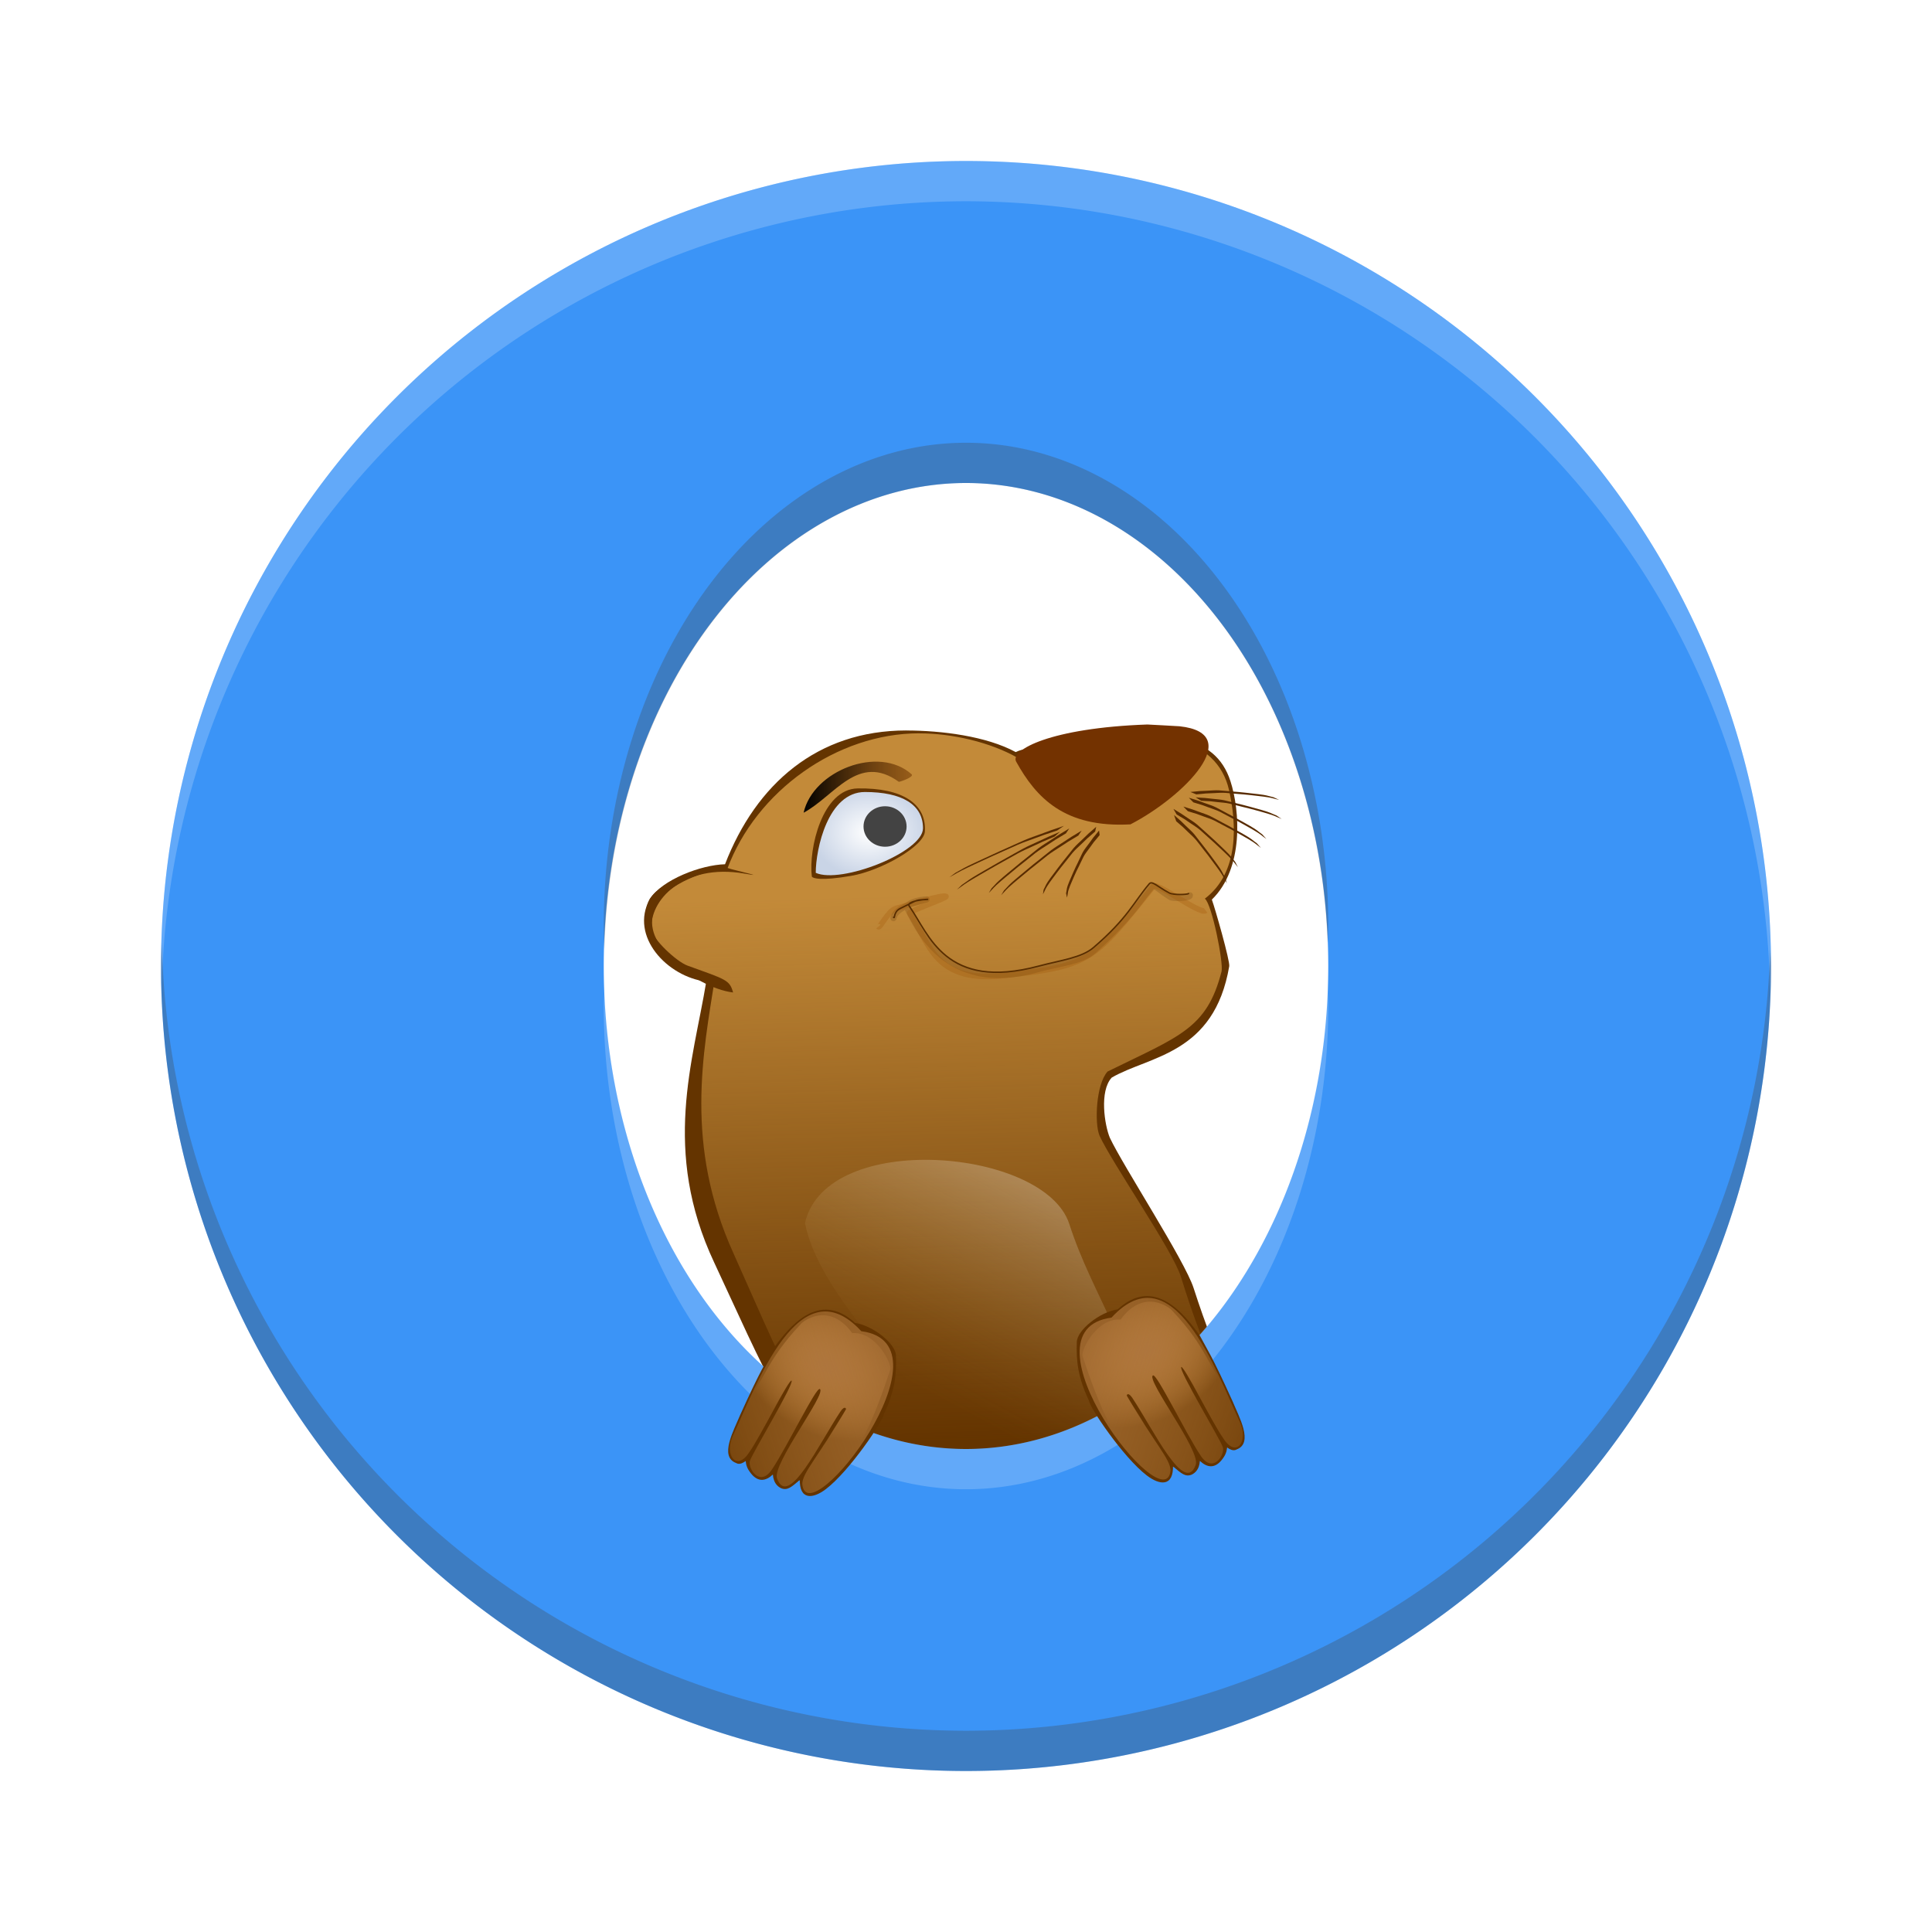 <svg height="48" width="48" xmlns="http://www.w3.org/2000/svg" xmlns:xlink="http://www.w3.org/1999/xlink"><clipPath id="a"><circle cx="286" cy="26" r="10"/></clipPath><linearGradient id="b"><stop offset="0" stop-color="#9b6534"/><stop offset="1" stop-color="#e6a556" stop-opacity="0"/></linearGradient><filter id="c" height="1.332" width="1.092" x="-.046" y="-.166"><feGaussianBlur stdDeviation="2.732"/></filter><radialGradient id="d" cx="187.76" cy="978.43" gradientTransform="matrix(.071 .039 -.028 .051 34.541 -21.099)" gradientUnits="userSpaceOnUse" r="35.248" xlink:href="#b"/><linearGradient id="e" gradientTransform="matrix(.079 .003 -.003 .085 8.665 -48.009)" gradientUnits="userSpaceOnUse" x1="248.86" x2="123.42" xlink:href="#b" y1="966.34" y2="1014.9"/><radialGradient id="f" cx="210.9" cy="744.08" gradientTransform="matrix(.057 0 0 .045 9.579 -12.805)" gradientUnits="userSpaceOnUse" r="24.991"><stop offset="0" stop-color="#fff"/><stop offset="1" stop-color="#c9d4e6"/></radialGradient><linearGradient id="g" gradientUnits="userSpaceOnUse" x1="19.967" x2="22.659" y1="19.557" y2="19.557"><stop offset="0"/><stop offset="1" stop-color="#743800" stop-opacity=".549"/></linearGradient><radialGradient id="h" cx="187.76" cy="978.43" gradientTransform="matrix(-.071 .039 .028 .051 15.895 -21.504)" gradientUnits="userSpaceOnUse" r="35.248" xlink:href="#b"/><linearGradient id="i" gradientTransform="matrix(-.079 .003 .003 .085 41.771 -48.414)" gradientUnits="userSpaceOnUse" x1="248.86" x2="123.42" xlink:href="#b" y1="966.34" y2="1014.9"/><linearGradient id="j" gradientUnits="userSpaceOnUse" x1="24.451" x2="24.813" y1="22.184" y2="35.787"><stop offset="0" stop-color="#c38a39"/><stop offset="1" stop-color="#c38a39" stop-opacity="0"/></linearGradient><linearGradient id="k" gradientTransform="matrix(.139 .18 -.127 .121 103.86 -87.924)" gradientUnits="userSpaceOnUse" x1="127.72" x2="143.93" y1="767.61" y2="796.84"><stop offset="0" stop-color="#fff"/><stop offset="1" stop-color="#c59641" stop-opacity="0"/></linearGradient><path d="m22.515 18.149c.88 0 1.992.141 2.72.536.406-.194 1.045-.071 1.533-.166 2.16-.424 3.419-.291 3.802.888.236.728.339 2.163-.462 2.943.083.226.454 1.529.432 1.655-.374 2.195-1.984 2.225-2.919 2.767-.313.337-.177 1.189-.046 1.498.328.698 1.86 3.05 2.079 3.729 1.254 3.888 1.321 1.316-.281 2.78-7.537 6.889-9.423 1.284-11.629-3.412-1.307-2.781-.522-5.005-.197-6.98-.963-.115-1.914-1.121-1.403-2.05.308-.483 1.271-.849 1.869-.865.771-1.994 2.296-3.324 4.503-3.324z" fill="#643400"/><path d="m22.837 18.22c.818 0 1.759.219 2.436.602.377-.188.894-.266 1.345-.368 2.025-.456 3.616-.16 3.917 1.176.186.828.261 2.044-.601 2.697.177.13.468 1.601.415 1.809-.365 1.427-1.048 1.607-2.832 2.486-.291.326-.324 1.289-.202 1.588.305.676 1.821 2.856 2.025 3.513 1.165 3.763 1.175 1.343-.314 2.76-7.006 6.668-8.758 1.187-10.809-3.358-1.215-2.692-.75-4.955-.448-6.867-.895-.111-1.925-.92-1.45-1.819.287-.467 1.195-.835 1.75-.851.716-1.93 2.717-3.369 4.768-3.369z" fill="url(#j)"/><path d="m18.213 24.658c-.963-.115-2.581-1.392-2.07-2.321.308-.483 1.296-.778 1.894-.794-.081.022 1.18.286.45.16-1.505-.26-2.374.677-2.296 1.402.024.227.612.784.889.885.95.345 1.047.35 1.133.668z" fill="#643400"/><path d="m22.198 22.813c.067-.358.966-.479.805-.467-.371.029-.49.162-.47.199.232.42.914 2.189 3.24 1.538.546-.153 1.095-.189 1.396-.459.84-.753 1.059-1.117 1.438-1.585.073-.091.166.063.477.252.057.035.488.029.48-.047" style="fill:none;stroke-width:.151;stroke-linecap:round;stroke:#582d00;stroke-linejoin:round;opacity:.206"/><path d="m28.086 20.481c1.325-.685 2.88-2.259 1.22-2.437-.05-.005-.744-.041-.8-.044-2.4.084-3.421.632-3.259.924.495.892 1.196 1.647 2.839 1.557z" fill="#733200"/><path d="m214.83 784.56c.677.828 4.226-6.956 7.605-7.901 5.434-1.519 20.381-6.123 21.823-5.285.917.533-16.369 6.51-15.825 7.321 9.025 13.439 10.686 31.107 42.501 26.973 36.362-3.887 38.031-6.737 63.719-38.657 1.704-2.008 20.323 12.493 22.825 10.524" fill="none" filter="url(#c)" opacity=".51" stroke="#a05200" stroke-width="2.431" transform="matrix(.057 0 0 .057 9.579 -21.698)"/><path d="m20.17 21.78c.031.042.218.111.978-.02.737-.126 1.827-.741 1.831-1.113.035-.671-.551-1.077-1.67-1.059-.879.014-1.224 1.499-1.139 2.192z" fill="#643400"/><path d="m20.266 21.685c.626.285 2.66-.509 2.666-1.105 0-.594-.524-.903-1.443-.903-.919 0-1.222 1.415-1.222 2.009z" fill="url(#f)"/><path d="m22.201 22.79c.039.047-.011-.137.17-.222.28-.132.376-.203.474-.209.637-.035-.379-.025-.254.154.492.7.892 2.11 3.218 1.489.546-.146 1.058-.203 1.36-.461.84-.717 1.004-1.135 1.383-1.581.073-.086.182.058.5.226.103.054.442.042.477.015" fill="none" stroke="#582d00" stroke-linecap="round" stroke-linejoin="round" stroke-width=".036"/><path d="m22.333 19.425c-1.014-.731-1.6.358-2.367.766.232-1.04 1.867-1.691 2.688-.95.047.062-.251.172-.321.183z" fill="url(#g)"/><ellipse cx="21.989" cy="20.534" fill="#434343" rx=".535" ry=".503"/><g fill="#582b00"><path d="m26.196 20.786c-.047.019-.095.041-.143.062-.051.021-.103.043-.154.066-.077.034-.153.072-.23.107-.065.029-.13.059-.195.089-.061.028-.123.059-.183.091-.078.043-.155.086-.231.129-.105.06-.214.119-.321.179-.139.078-.276.158-.412.237-.098.058-.198.115-.29.174-.061.038-.111.075-.162.112-.032.023-.066.047-.101.07l.122-.116c.034-.023.067-.046.099-.07.052-.037.104-.075.166-.113.093-.058.191-.114.289-.171.137-.08.274-.159.414-.238.108-.06.217-.12.323-.181.078-.044.156-.088.236-.131.062-.032.125-.064.188-.092.065-.03.13-.06.194-.089.077-.035.154-.073.231-.107.052-.023.105-.046.156-.067.048-.021.095-.042.143-.062l-.138.123z"/><path d="m26.48 20.707c-.041.023-.081.049-.121.073-.044.026-.088.052-.131.079-.064.041-.127.084-.191.125-.054.034-.108.069-.162.104-.052.033-.101.068-.149.104-.061.048-.121.096-.181.145-.081.067-.168.133-.252.2-.109.088-.214.176-.319.264-.076.064-.153.128-.221.191-.046.042-.08.081-.116.12-.022.025-.046.05-.072.075l.071-.118c.025-.025.048-.05.07-.074.036-.04.073-.079.12-.121.07-.063.146-.126.221-.189.106-.088.211-.177.32-.265.084-.067.171-.134.253-.202.061-.049.121-.098.185-.147.05-.037.101-.073.154-.106.054-.035.108-.07.162-.104.064-.041.127-.084.191-.125.044-.028.088-.054.133-.08.04-.025.081-.049.121-.074l-.085.126z"/><path d="m26.788 20.761c-.041.023-.081.049-.121.073-.044.026-.088.052-.131.079-.064.041-.127.084-.191.125-.054.034-.108.069-.162.104-.052.033-.101.068-.149.104-.061.048-.121.096-.181.145-.081.067-.168.133-.252.2-.109.088-.214.176-.319.264-.076.064-.153.128-.221.191-.046.042-.08.081-.116.12-.022.025-.046.05-.072.075l.071-.118c.025-.025.048-.05.07-.074.036-.04.073-.079.12-.121.07-.063.146-.126.221-.189.106-.088.211-.177.32-.265.084-.067.171-.134.253-.202.061-.049.121-.098.185-.147.05-.037.101-.073.154-.106.054-.035.108-.07.162-.104.064-.041.127-.084.191-.125.044-.028.088-.054.133-.08.04-.025.081-.049.121-.074l-.085.126z"/><path d="m27.206 20.661c-.032.026-.061.054-.092.081-.034.028-.067.057-.1.087-.048.044-.093.091-.14.135-.041.037-.08.075-.12.113-.038.036-.074.074-.107.112-.041.05-.081.101-.12.151-.053.07-.112.139-.167.209-.072.091-.139.183-.207.274-.049.066-.099.133-.139.198-.028.043-.045.082-.063.121-.011.025-.024.05-.039.076l.016-.113c.014-.025.026-.05.037-.075.019-.04.037-.079.067-.122.042-.065.092-.13.141-.195.068-.092.136-.183.208-.275.056-.07.114-.141.168-.211.04-.051.08-.103.123-.154.035-.039.071-.078.11-.114.04-.038.08-.076.12-.113.048-.045.093-.091.141-.136.033-.03.067-.06.101-.088.031-.027.061-.054.091-.081l-.027.122z"/><path d="m27.32 20.748c-.024.027-.045.055-.068.083-.025.029-.05.059-.075.089-.035.045-.065.092-.1.138-.03.038-.058.077-.086.116-.028.036-.051.075-.072.113-.025.05-.049.1-.073.15-.031.069-.068.139-.102.208-.043.091-.082.181-.12.271-.028.065-.057.131-.076.195-.015.042-.018.079-.024.117-.003.024-.008.048-.014.073l-.024-.106c.005-.025.01-.048.013-.072.005-.038.011-.076.027-.119.022-.063.051-.128.079-.193.039-.091.078-.181.121-.273.034-.07.07-.14.101-.21.024-.051.047-.102.074-.153.022-.039.047-.078.076-.115.029-.038.057-.077.087-.115.034-.046.065-.093.1-.138.024-.031.049-.061.075-.091.023-.028.045-.056.067-.083z"/><path d="m26.265 20.633c-.05.016-.102.035-.153.052-.054.018-.109.036-.165.055-.082.029-.166.062-.248.091-.069.024-.14.05-.21.076-.066.023-.133.051-.199.079-.086.038-.172.076-.257.115-.117.054-.238.106-.356.159-.155.07-.307.141-.46.212-.11.052-.222.103-.326.156-.07.034-.127.069-.187.103-.037.022-.076.043-.117.065l.151-.111c.04-.021.077-.043.115-.064.06-.034.121-.069.191-.103.105-.052.215-.102.324-.153.153-.071.306-.143.462-.213.12-.054.241-.106.359-.161.087-.039.173-.079.262-.117.068-.028.137-.056.204-.08.07-.025.14-.051.209-.075.083-.03.166-.062.249-.092.056-.02.112-.039.167-.056.051-.017.102-.035.153-.053l-.169.116z"/><path d="m29.843 19.894c.035.001.073.005.11.007.039.002.078.003.118.006.059.005.12.015.18.021.05.004.101.01.152.015.048.004.097.013.146.023.064.015.129.031.193.048.088.024.178.044.267.066.116.029.232.062.347.094.083.024.167.047.248.075.053.017.099.039.146.06.029.013.06.026.092.038 0 0-.127-.086-.127-.086-.031-.012-.061-.025-.09-.038-.047-.021-.095-.042-.149-.059-.08-.026-.163-.049-.246-.072-.116-.032-.232-.065-.348-.094-.09-.023-.18-.043-.269-.067-.065-.017-.131-.034-.196-.048-.05-.01-.101-.019-.15-.023-.05-.005-.101-.011-.151-.015-.06-.006-.121-.015-.181-.02-.041-.003-.081-.006-.12-.007-.036-.002-.073-.005-.11-.008 0 0 .139.085.139.085z"/><path d="m29.648 19.934c.034.009.069.022.104.032.037.011.074.022.112.034.056.019.113.043.169.062.047.016.095.034.143.051.045.015.091.036.136.057.058.03.116.061.174.092.079.044.161.084.241.127.105.056.208.115.311.173.075.043.15.085.22.131.047.029.086.062.126.093.025.02.051.039.079.059l-.101-.114c-.027-.019-.052-.039-.077-.058-.04-.032-.081-.064-.129-.093-.071-.045-.145-.086-.219-.128-.104-.059-.207-.117-.313-.174-.081-.043-.163-.084-.243-.129-.059-.031-.117-.064-.177-.093-.046-.021-.093-.042-.139-.057-.047-.017-.095-.035-.142-.05-.056-.02-.113-.043-.169-.062-.038-.013-.076-.025-.114-.035-.035-.011-.07-.022-.104-.033l.113.116z"/><path d="m29.512 20.154c.034.009.069.022.104.032.037.011.074.022.112.034.056.019.113.043.169.062.047.016.095.034.143.051.045.015.091.036.136.057.058.03.116.061.174.092.079.044.161.084.241.127.105.056.208.115.311.173.075.043.15.085.22.131.047.029.086.062.126.093.025.02.051.039.079.059l-.101-.114c-.027-.019-.052-.039-.077-.058-.04-.032-.081-.064-.129-.093-.071-.045-.145-.086-.219-.128-.104-.059-.207-.117-.313-.174-.081-.043-.163-.084-.243-.129-.059-.031-.117-.064-.177-.093-.046-.021-.093-.042-.139-.057-.047-.017-.095-.035-.142-.05-.056-.02-.113-.043-.169-.062-.038-.013-.076-.025-.114-.035-.035-.011-.07-.022-.104-.033l.113.116z"/><path d="m29.234 20.235c.031.017.062.037.092.056.033.019.066.038.1.059.049.032.098.068.147.1.042.027.083.055.125.083.04.026.079.056.116.087.049.043.097.086.145.13.065.061.134.12.201.18.087.079.172.16.257.241.061.059.123.117.18.179.038.039.067.08.098.12.019.025.04.05.061.076l-.069-.134c-.021-.025-.041-.05-.06-.075-.031-.04-.062-.081-.101-.121-.057-.06-.119-.117-.179-.176-.085-.081-.17-.163-.258-.242-.067-.061-.136-.12-.202-.182-.049-.044-.097-.089-.148-.132-.039-.032-.079-.062-.12-.088-.042-.027-.083-.056-.125-.082-.049-.032-.098-.068-.148-.1-.034-.021-.068-.042-.101-.061-.031-.019-.062-.038-.092-.057l.08.139z"/><path d="m29.219 20.401c.027.021.054.047.081.07.029.024.058.049.087.075.043.04.084.083.127.123.036.033.072.068.108.102.034.032.067.068.099.105.04.05.08.101.119.152.053.072.11.14.165.211.071.093.14.187.209.281.05.068.1.136.144.206.03.045.052.09.075.135.014.028.03.056.047.085l-.043-.144c-.016-.028-.031-.056-.045-.084-.023-.045-.047-.09-.077-.136-.045-.069-.096-.136-.145-.203-.069-.094-.138-.189-.21-.282-.055-.071-.112-.141-.166-.213-.04-.052-.08-.104-.121-.155-.033-.038-.067-.075-.102-.107-.036-.034-.072-.069-.108-.102-.043-.04-.084-.084-.127-.124-.029-.027-.059-.052-.088-.077-.027-.024-.054-.048-.08-.071l.053.151z"/><path d="m29.724 19.736c.035-.005.073-.007.11-.01.039-.005.078-.009.118-.012.06-.004.122-.004.182-.008.05-.004.102-.006.153-.008.048-.003.099-.002.149 0.0.066.005.133.011.199.017.092.01.184.015.275.023.12.011.24.025.359.039.087.01.174.02.258.035.055.009.105.023.155.037.031.009.064.016.097.023l-.14-.065c-.033-.007-.064-.015-.095-.024-.051-.014-.101-.027-.157-.035-.084-.014-.17-.022-.255-.032-.12-.014-.24-.028-.361-.039-.093-.008-.185-.014-.278-.024-.067-.006-.135-.013-.202-.017-.051-.002-.103-.003-.152.001-.051.003-.102.005-.152.009-.06.004-.122.004-.182.008-.041.003-.081.007-.12.012-.036.003-.073.006-.11.01 0 0 .152.062.152.062z"/></g><path d="m27.952 34.651c-.543 1.461-3.399 1.773-4.353.753-1.169-1.251-3.289-3.365-3.599-5.02.533-2.322 5.958-1.856 6.566.025.593 1.835 1.675 3.122 1.386 4.242z" fill="url(#k)" opacity=".3"/><path d="m24 4a20 20 0 0 0 -20 20 20 20 0 0 0  20 20 20 20 0 0 0  20-20 20 20 0 0 0 -20-20zm0 8a9 12 0 0 1 9 12 9 12 0 0 1 -9 12 9 12 0 0 1 -9-12 9 12 0 0 1  9-12z" fill="#3b94f7"/><circle clip-path="url(#a)" cx="286" cy="26" opacity="0" r="10" stroke-width=".455" transform="matrix(2 0 0 2 -548 -28)"/><circle clip-path="url(#a)" cx="286" cy="26" opacity="0" r="10" stroke-width=".909" transform="matrix(2 0 0 2 -548 -28)"/><path d="m24 4a20 20 0 0 0 -20 20 20 20 0 0 0  .021.418 20 20 0 0 1  19.978-19.418 20 20 0 0 1  19.978 19.582 20 20 0 0 0  .022-.582 20 20 0 0 0 -20-20zm8.984 20.424a9 12 0 0 1 -8.984 11.576 9 12 0 0 1 -8.984-11.424 9 12 0 0 0 -.016.424 9 12 0 0 0  9 12 9 12 0 0 0  9-12 9 12 0 0 0 -.016-.576z" fill="#fff" opacity=".2"/><path d="m24 11a9 12 0 0 0 -9 12 9 12 0 0 0  .016.576 9 12 0 0 1  8.984-11.576 9 12 0 0 1  8.984 11.424 9 12 0 0 0  .016-.424 9 12 0 0 0 -9-12zm-19.978 12.418a20 20 0 0 0 -.021.582 20 20 0 0 0  20 20 20 20 0 0 0  20-20 20 20 0 0 0 -.021-.418 20 20 0 0 1 -19.98 19.418 20 20 0 0 1 -19.978-19.582z" fill="#434343" opacity=".3"/><g transform="matrix(.833 0 0 .833 3.5 3.833)"><path d="m21.302 34.856c-1.092-1.004-1.99.142-2.445.776-.226.427-.36.59-.982 1.967-.188.457-.632 1.244-.122 1.434.527.319 1.849-2.64 1.739-2.64-.089-0-1.878 2.035-1.366 2.851.835 1.332 1.889-2.333 1.789-2.318-.087.013-1.665 2.452-.82 2.859.191.08.32-.048.53-.223.657-.34 1.657-1.052 1.814-1.472.047-.21-1.771 1.083-1.786 1.407-.023.666.402.602.778.315.719-.548 1.73-2.071 1.723-2.222.338-.711.387-1.192.367-1.765-.013-.349-.675-.887-1.219-.969z" fill="#643400"/><path d="m22.355 36.239c.036-.187-.44-1.134-1.138-1.079-.688-.946-1.461-.366-1.534-.272-1.093 1.165-1.05 1.683-1.697 2.384-.352.381-.303.834-.296 1.105.001.044.032.879.458.284.309-.432 1.189-2.147 1.26-2.087.093.079-1.161 2.149-1.242 2.393-.071.213.293.789.659.256.485-.706 1.313-2.473 1.428-2.398.211.136-1.432 2.242-1.278 2.668.332.917 1.264-1.052 1.887-1.992.13-.196.182-.092.168-.067-.321.594-2.437 3.469-.38 1.989.745-.536 1.248-1.802 1.705-3.182z" fill="url(#d)"/><path d="m21.484 35.099c-1.837-1.988-3.122 1.606-3.83 3.128-.262.563.114 1.093.505.465.309-.432 1.177-2.177 1.248-2.117.093.079-1.162 2.148-1.242 2.393-.071.217.293.806.659.256.475-.713 1.313-2.473 1.428-2.398.211.136-1.432 2.242-1.278 2.668.332.917 1.264-1.052 1.887-1.992.13-.196.183-.092.168-.067-.857 1.458-1.293 1.881-1.303 2.221.138 1.585 4.619-4.183 1.758-4.554z" fill="url(#e)"/></g><g transform="matrix(.833 0 0 .833 3.5 3.833)"><path d="m29.134 34.451c1.092-1.004 1.99.142 2.445.776.226.427.36.59.982 1.967.188.457.632 1.244.122 1.434-.527.319-1.849-2.64-1.739-2.64.089-0 1.878 2.035 1.366 2.851-.835 1.332-1.889-2.333-1.789-2.318.087.013 1.665 2.452.82 2.859-.191.08-.32-.048-.53-.223-.657-.34-1.657-1.052-1.814-1.472-.047-.21 1.771 1.083 1.786 1.407.023.666-.402.602-.778.315-.719-.548-1.73-2.071-1.723-2.222-.338-.711-.387-1.192-.367-1.765.013-.349.675-.887 1.219-.969z" fill="#643400"/><path d="m28.082 35.834c-.036-.187.44-1.134 1.138-1.079.688-.946 1.461-.366 1.534-.272 1.093 1.165 1.05 1.683 1.697 2.384.352.381.303.834.296 1.105-.001.044-.032.879-.458.284-.309-.432-1.189-2.147-1.26-2.087-.093.079 1.161 2.149 1.242 2.393.071.213-.293.789-.659.256-.485-.706-1.313-2.473-1.428-2.398-.211.136 1.432 2.242 1.278 2.668-.332.917-1.264-1.052-1.887-1.992-.13-.196-.182-.092-.168-.067.321.594 2.437 3.469.38 1.989-.745-.536-1.248-1.802-1.705-3.182z" fill="url(#h)"/><path d="m28.952 34.694c1.837-1.988 3.122 1.606 3.83 3.128.262.563-.114 1.093-.505.465-.309-.432-1.177-2.177-1.248-2.117-.093.079 1.162 2.148 1.242 2.393.071.217-.293.806-.659.256-.475-.713-1.313-2.473-1.428-2.398-.211.136 1.432 2.242 1.278 2.668-.332.917-1.264-1.052-1.887-1.992-.13-.196-.183-.092-.168-.067.857 1.458 1.293 1.881 1.303 2.221-.138 1.585-4.619-4.183-1.758-4.554z" fill="url(#i)"/></g></svg>